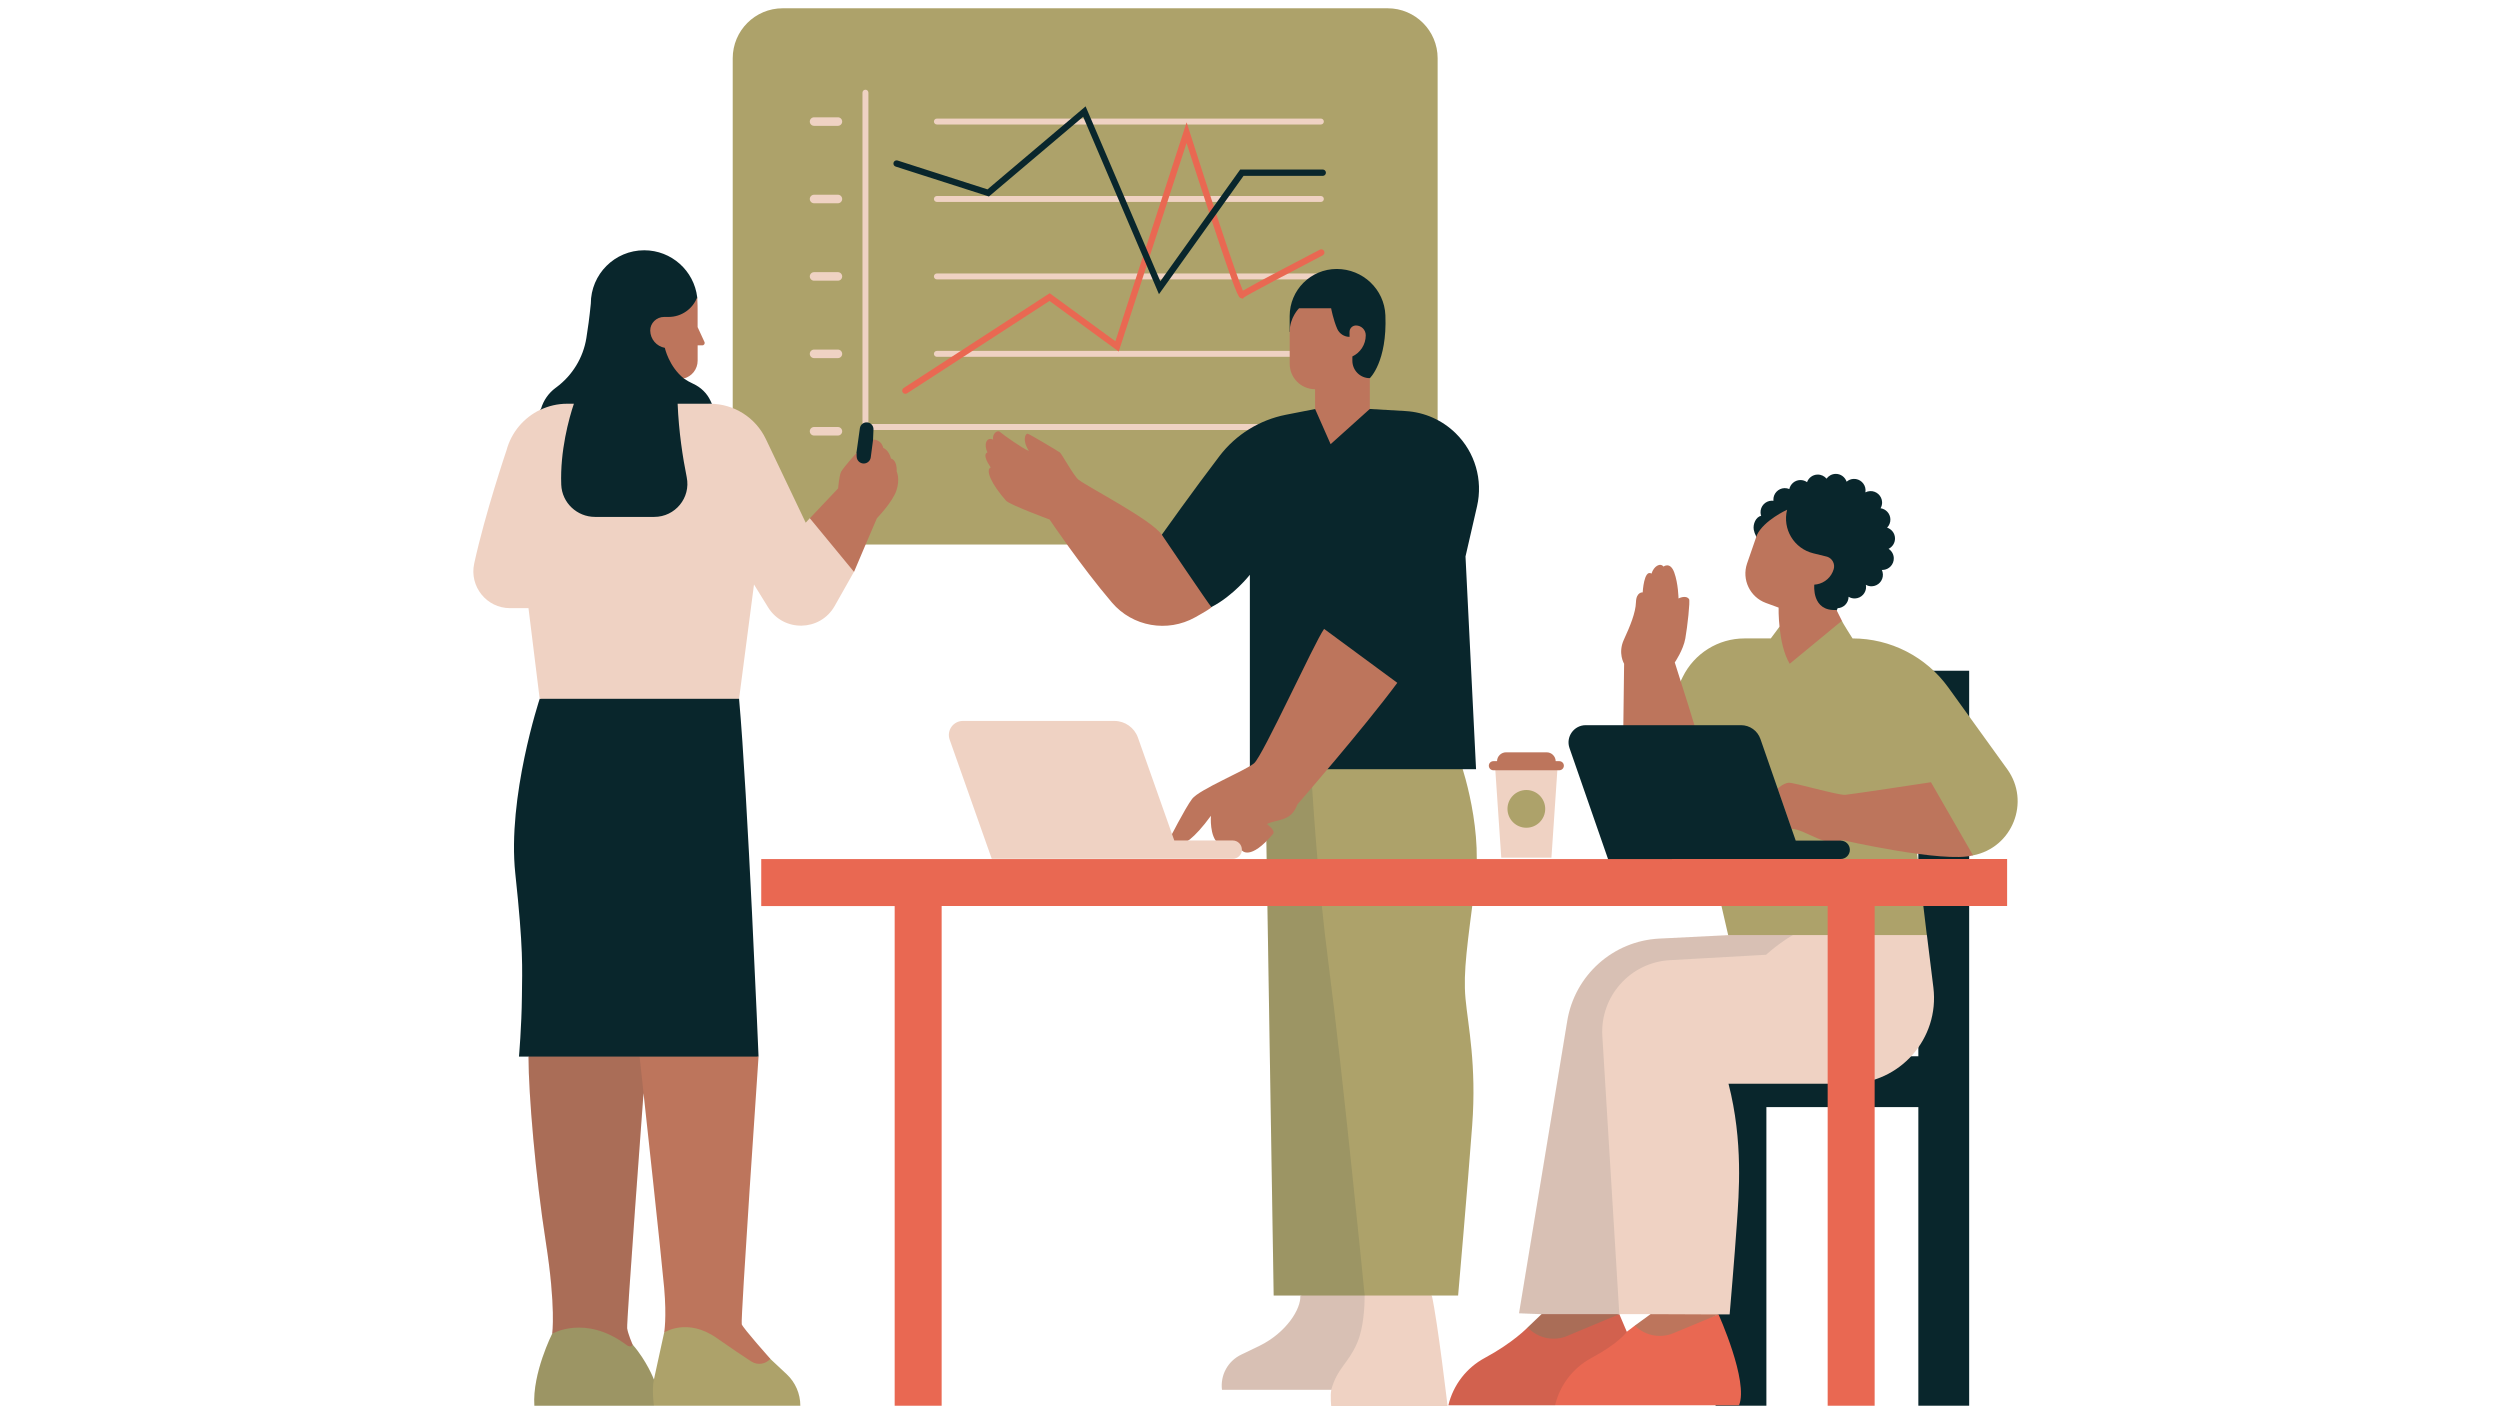 <svg xmlns="http://www.w3.org/2000/svg" xmlns:xlink="http://www.w3.org/1999/xlink" width="1920" zoomAndPan="magnify" viewBox="0 0 1440 810" height="1080" preserveAspectRatio="xMidYMid meet" version="1.0"><defs><clipPath id="07c6b8529c"><path d="M 307 4.77 L 851 4.77 L 851 810 L 307 810 Z M 307 4.77 " clip-rule="nonzero"/></clipPath></defs><g clip-path="url(#07c6b8529c)"><path fill="#ada26a" d="M 748.98 746.207 L 733.641 746.207 L 728.668 436.914 L 839.891 435.004 C 839.891 435.004 854.27 473.043 849.762 508.32 C 845.254 543.594 842.707 559.652 844.133 575.195 C 845.559 590.723 850.582 613.395 847.98 648.262 C 845.398 683.145 839.875 746.207 839.875 746.207 L 824.715 746.207 C 824.715 746.207 808.145 769.504 805.402 766.512 C 802.656 763.516 748.98 746.207 748.98 746.207 Z M 828.082 284.852 L 828.082 33.574 C 828.082 17.676 815.184 4.77 799.289 4.77 L 450.836 4.77 C 434.926 4.77 422.047 17.676 422.047 33.574 L 422.047 284.832 C 422.047 300.75 434.945 313.637 450.836 313.637 L 799.289 313.637 C 815.184 313.656 828.082 300.75 828.082 284.852 Z M 318.059 768.223 C 318.059 768.223 306.551 791.02 307.797 809.684 L 460.992 809.684 C 460.992 802.801 458.141 796.242 453.137 791.555 L 443.691 782.711 L 394.289 753.586 L 382.551 767.562 L 376.652 794.621 C 376.652 794.621 372.645 783.977 364.359 774.477 C 356.078 764.977 332.238 750.789 332.238 750.789 Z M 318.059 768.223 " fill-opacity="1" fill-rule="nonzero"/></g><path fill="#09262c" d="M 1134.238 386.344 L 1134.238 809.684 L 1104.969 809.684 L 1104.969 637.691 L 1017.441 637.691 L 1017.441 809.684 L 988.172 809.684 L 988.172 608.406 L 1104.969 608.406 L 1104.969 386.344 Z M 1134.238 386.344 " fill-opacity="1" fill-rule="nonzero"/><path fill="#efd2c3" d="M 791.969 245.957 C 791.969 246.902 791.203 247.668 790.258 247.668 L 496.781 247.668 L 496.781 53.379 C 496.781 52.434 497.551 51.668 498.492 51.668 C 499.438 51.668 500.203 52.434 500.203 53.379 L 500.203 244.227 L 790.258 244.227 C 791.203 244.246 791.969 245.012 791.969 245.957 Z M 539.648 205.531 L 760.828 205.531 C 761.77 205.531 762.535 204.762 762.535 203.82 C 762.535 202.875 761.77 202.109 760.828 202.109 L 539.648 202.109 C 538.703 202.109 537.938 202.875 537.938 203.82 C 537.938 204.762 538.703 205.531 539.648 205.531 Z M 539.648 160.934 L 760.828 160.934 C 761.77 160.934 762.535 160.168 762.535 159.223 C 762.535 158.277 761.77 157.512 760.828 157.512 L 539.648 157.512 C 538.703 157.512 537.938 158.277 537.938 159.223 C 537.938 160.168 538.703 160.934 539.648 160.934 Z M 539.648 116.316 L 760.828 116.316 C 761.77 116.316 762.535 115.551 762.535 114.605 C 762.535 113.66 761.77 112.895 760.828 112.895 L 539.648 112.895 C 538.703 112.895 537.938 113.66 537.938 114.605 C 537.938 115.551 538.703 116.316 539.648 116.316 Z M 539.648 71.719 L 760.828 71.719 C 761.77 71.719 762.535 70.953 762.535 70.008 C 762.535 69.062 761.77 68.297 760.828 68.297 L 539.648 68.297 C 538.703 68.297 537.938 69.062 537.938 70.008 C 537.938 70.953 538.703 71.719 539.648 71.719 Z M 482.637 201.359 L 468.902 201.359 C 467.547 201.359 466.441 202.465 466.441 203.82 C 466.441 205.172 467.547 206.277 468.902 206.277 L 482.637 206.277 C 483.992 206.277 485.098 205.172 485.098 203.82 C 485.078 202.465 483.992 201.359 482.637 201.359 Z M 482.637 156.762 L 468.902 156.762 C 467.547 156.762 466.441 157.867 466.441 159.223 C 466.441 160.574 467.547 161.68 468.902 161.68 L 482.637 161.68 C 483.992 161.68 485.098 160.574 485.098 159.223 C 485.078 157.867 483.992 156.762 482.637 156.762 Z M 482.637 112.164 L 468.902 112.164 C 467.547 112.164 466.441 113.27 466.441 114.625 C 466.441 115.98 467.547 117.082 468.902 117.082 L 482.637 117.082 C 483.992 117.082 485.098 115.98 485.098 114.625 C 485.078 113.25 483.992 112.164 482.637 112.164 Z M 482.637 67.566 L 468.902 67.566 C 467.547 67.566 466.441 68.672 466.441 70.027 C 466.441 71.383 467.547 72.484 468.902 72.484 L 482.637 72.484 C 483.992 72.484 485.098 71.383 485.098 70.027 C 485.078 68.652 483.992 67.566 482.637 67.566 Z M 482.637 245.957 L 468.902 245.957 C 467.547 245.957 466.441 247.062 466.441 248.418 C 466.441 249.77 467.547 250.875 468.902 250.875 L 482.637 250.875 C 483.992 250.875 485.098 249.77 485.098 248.418 C 485.078 247.062 483.992 245.957 482.637 245.957 Z M 482.637 245.957 " fill-opacity="1" fill-rule="nonzero"/><path fill="#e96852" d="M 855.25 782.16 C 871.516 773.426 879.941 764.602 879.941 764.602 L 932.727 756.973 L 937.023 767.098 L 941.652 763.57 L 952.664 764.602 L 989.879 757.117 C 989.879 757.117 1007.305 795.672 1001.691 809.449 L 834.262 809.449 C 837.059 797.773 844.684 787.828 855.25 782.16 Z M 522.473 226.547 L 604.496 173.34 L 644.383 202.5 L 683.453 82.398 C 686.109 90.648 691.418 107.172 696.816 123.57 C 712.492 171.184 713.367 171.395 714.828 171.754 L 715.809 172.055 L 716.539 171.324 C 718.336 169.898 744.062 156.352 761.914 147.066 C 762.805 146.602 763.16 145.496 762.68 144.586 C 762.215 143.695 761.113 143.34 760.223 143.805 C 747.484 150.434 722.949 163.25 715.914 167.422 C 711.922 158.383 695.781 109.043 685.219 75.871 L 683.488 70.453 L 642.461 196.562 L 604.621 168.898 L 520.496 223.48 C 519.641 224.031 519.41 225.172 519.961 226.027 C 520.477 226.848 521.617 227.098 522.473 226.547 Z M 522.473 226.547 " fill-opacity="1" fill-rule="nonzero"/><path fill="#efd2c3" d="M 1057.133 511.527 L 1109.902 538.641 L 1113.625 568.781 C 1117.262 598.246 1094.297 624.215 1064.633 624.215 L 995.617 624.215 C 1004.203 657.637 1001.586 687.582 1000.41 705.105 C 999.234 722.625 996.277 757.098 996.277 757.098 L 989.879 757.098 L 971.477 763.211 L 950.703 756.957 L 932.711 756.957 L 897.828 763.211 L 887.922 756.957 L 874.953 756.438 L 902.746 587.977 C 907.094 561.668 929.184 541.938 955.801 540.617 L 995.457 538.641 Z M 766.812 810.215 L 833.836 810.215 C 833.836 810.215 828.152 761.555 824.73 746.207 L 748.996 746.207 C 749.551 753.996 740.75 767.723 725.535 775.172 C 721.508 777.133 717.98 778.844 714.969 780.27 C 707.289 783.926 702.82 792.09 703.871 800.539 L 766.832 800.539 C 766.117 803.586 766.812 810.215 766.812 810.215 Z M 766.812 810.215 " fill-opacity="1" fill-rule="nonzero"/><path fill="#09262c" d="M 786.055 746.207 C 786.035 752.48 785.465 764.941 781.688 773.621 C 776.449 785.652 770.305 787.883 766.812 800.52 L 703.852 800.52 C 702.801 792.07 707.273 783.906 714.953 780.254 C 717.98 778.809 721.508 777.117 725.516 775.156 C 740.73 767.703 749.516 753.98 748.98 746.191 L 733.641 746.191 L 728.668 436.895 L 754.805 436.449 C 755.785 455.238 758.832 506.039 765.246 555.215 C 773.332 617.121 786.055 746.207 786.055 746.207 Z M 786.055 746.207 " fill-opacity="0.1" fill-rule="nonzero"/><path fill="#09262c" d="M 850.777 291.605 L 844.133 320.535 L 850.207 443.062 L 719.922 443.062 L 719.922 331.07 C 719.922 331.07 710.516 343.137 697.723 349.695 C 696.496 350.34 680.871 343.527 680.871 343.527 L 669.184 308.023 C 669.184 308.023 687.586 282.121 702.48 262.621 C 711.887 250.305 725.48 241.891 740.676 238.898 L 757.477 235.602 L 788.992 235.566 L 809.676 236.777 C 820.543 237.418 830.824 242 838.574 249.664 C 849.637 260.574 854.25 276.453 850.777 291.605 Z M 310.859 402.527 C 310.859 402.527 292.102 459.176 296.82 503.238 C 301.543 547.301 300.793 556.945 300.617 574.129 C 300.438 591.312 298.926 608.602 298.926 608.602 L 304.41 608.602 L 343.016 634.395 L 436.922 608.602 C 436.922 608.602 430.633 456.715 425.699 402.527 C 420.766 348.34 310.859 402.527 310.859 402.527 Z M 310.859 402.527 " fill-opacity="1" fill-rule="nonzero"/><path fill="#bd755c" d="M 887.941 756.957 L 932.727 756.957 L 902.672 769.523 C 894.816 772.801 885.73 770.84 879.941 764.586 Z M 950.723 756.957 L 941.652 763.551 L 942.562 764.371 C 948.387 769.539 956.656 770.914 963.836 767.938 L 989.879 757.117 Z M 436.922 608.602 L 304.41 608.602 C 304.41 630.027 308.438 677.297 314.371 715.316 C 320.301 753.336 318.059 768.238 318.059 768.238 C 318.059 768.238 337.012 757.027 360.547 774.477 C 360.547 774.477 363.418 776.867 364.359 774.477 C 364.359 774.477 361.672 768.273 361.242 765.086 C 360.816 761.895 370.668 629.668 370.668 629.668 C 370.668 629.668 381.02 724.336 382.551 741.789 C 384.082 759.219 382.551 767.562 382.551 767.562 C 382.551 767.562 395.805 758.738 412.855 770.719 C 421.691 776.918 428.371 781.375 432.754 784.211 C 436.281 786.492 440.93 785.852 443.711 782.695 C 443.711 782.695 427.996 765.031 427.25 762.801 C 426.5 760.574 436.922 608.602 436.922 608.602 Z M 722.363 439.641 C 717.375 443.848 690.723 454.754 686.66 460.137 C 682.598 465.523 673.371 483.703 673.371 483.703 C 673.371 483.703 677.699 497 697.492 469.891 C 697.492 469.891 696.496 482.062 702.07 486.109 C 707.648 490.156 715.324 489.816 715.324 489.816 C 715.324 489.816 719.977 496.199 733.371 480.227 C 734.672 478.051 729.723 474.684 729.723 474.684 C 735.387 471.617 743.492 473.723 747.324 463.312 C 747.324 463.312 785.164 419.891 804.848 393.312 L 762.68 362.246 C 757.156 369.965 727.352 435.434 722.363 439.641 Z M 722.363 439.641 " fill-opacity="1" fill-rule="nonzero"/><path fill="#09262c" d="M 1043.238 533.648 C 1029.699 538.266 1017.281 549.941 1017.281 549.941 L 961.82 553.059 C 939 554.344 921.559 573.969 922.949 596.801 L 932.727 756.973 L 937.023 767.098 C 937.023 767.098 932.941 773.445 916.676 782.18 C 906.113 787.848 898.488 797.793 895.707 809.469 L 834.281 809.469 C 837.059 797.793 844.684 787.863 855.25 782.18 C 871.516 773.445 879.941 764.621 879.941 764.621 L 887.941 756.992 L 874.969 756.477 L 902.762 588.012 C 907.109 561.703 929.199 541.973 955.816 540.652 L 995.473 538.676 L 1033.637 521.902 C 1036.93 525.805 1040.121 529.762 1043.238 533.648 Z M 376.652 794.621 C 376.652 794.621 372.645 783.977 364.359 774.477 C 364.359 774.477 361.672 768.273 361.242 765.086 C 360.816 761.895 370.668 629.668 370.668 629.668 C 370.668 629.668 369.492 617.852 368.406 608.602 L 304.41 608.602 C 304.41 630.027 308.438 677.297 314.371 715.316 C 320.301 753.336 318.059 768.238 318.059 768.238 C 318.059 768.238 306.551 791.035 307.797 809.699 L 376.652 809.699 C 376.652 809.684 375.387 800.43 376.652 794.621 Z M 376.652 794.621 " fill-opacity="0.1" fill-rule="nonzero"/><path fill="#efd2c3" d="M 897.203 441.227 L 893.625 494.023 L 864.727 494.023 L 861.145 441.227 Z M 464.09 301.07 L 441.129 252.891 C 435.211 240.465 422.688 232.551 408.934 232.551 L 346.848 213.41 C 341.344 213.41 315.883 233.801 311.145 236.047 C 301.828 240.484 294.613 248.828 291.781 259.273 C 291.781 259.273 279.469 295.527 273.145 324.562 C 270.258 337.789 280.27 350.301 293.793 350.301 L 304.41 350.301 L 310.859 402.527 L 425.699 402.527 L 434.305 336.668 L 442.41 349.805 C 451.316 364.242 472.43 363.812 480.766 349.055 L 491.867 329.395 L 485.934 297.754 L 466.426 298.504 Z M 710.035 484.113 L 676.383 484.113 L 655.449 424.863 C 653.418 419.105 647.965 415.258 641.871 415.258 L 554.629 415.258 C 549.055 415.258 545.152 420.781 547.004 426.039 L 571.25 494.684 L 710.035 494.684 C 712.957 494.684 715.324 492.312 715.324 489.391 C 715.324 486.484 712.957 484.113 710.035 484.113 Z M 710.035 484.113 " fill-opacity="1" fill-rule="nonzero"/><path fill="#09262c" d="M 789.012 217.828 L 776.949 224.922 L 742.852 191.074 L 742.852 182.055 C 742.852 167.062 754.984 154.926 769.965 154.926 C 784.949 154.926 797.383 166.602 797.988 181.574 C 799.078 208.473 789.012 217.828 789.012 217.828 Z M 490.441 274.246 C 490.441 274.246 507.723 266.082 507.508 265.012 C 507.293 263.941 502.875 253.211 502.875 253.211 L 503.125 247.383 C 503.215 245.316 501.699 243.551 499.652 243.301 C 497.512 243.051 495.57 244.547 495.285 246.668 L 493.309 260.859 Z M 1058.453 350.32 C 1061.996 350.18 1064.758 347.273 1064.793 343.742 C 1065.863 344.402 1067.145 344.758 1068.5 344.707 C 1072.152 344.562 1075.004 341.48 1074.859 337.824 C 1074.844 337.488 1074.789 337.164 1074.719 336.844 C 1075.75 337.414 1076.926 337.754 1078.191 337.699 C 1081.844 337.559 1084.695 334.473 1084.551 330.82 C 1084.516 329.895 1084.285 329.039 1083.93 328.254 C 1084.105 328.254 1084.285 328.289 1084.465 328.289 C 1088.113 328.145 1090.965 325.062 1090.824 321.41 C 1090.734 319.18 1089.559 317.254 1087.812 316.133 C 1090.094 315.008 1091.625 312.641 1091.52 309.93 C 1091.41 307.094 1089.523 304.762 1086.977 303.922 C 1088.203 302.676 1088.934 300.945 1088.863 299.039 C 1088.738 295.793 1086.316 293.211 1083.215 292.746 C 1083.805 291.711 1084.141 290.52 1084.09 289.234 C 1083.945 285.582 1080.863 282.73 1077.211 282.871 C 1076.215 282.906 1075.289 283.176 1074.469 283.602 C 1074.539 283.156 1074.574 282.691 1074.559 282.211 C 1074.414 278.559 1071.332 275.707 1067.68 275.848 C 1066.129 275.902 1064.758 276.508 1063.656 277.453 C 1062.727 274.742 1060.164 272.836 1057.168 272.961 C 1055.066 273.051 1053.23 274.121 1052.094 275.707 C 1050.828 274.207 1048.922 273.281 1046.82 273.352 C 1044.039 273.461 1041.742 275.262 1040.852 277.719 C 1039.711 276.918 1038.32 276.453 1036.824 276.508 C 1033.762 276.633 1031.285 278.824 1030.641 281.695 C 1029.77 281.32 1028.824 281.125 1027.828 281.16 C 1024.176 281.305 1021.324 284.387 1021.469 288.039 C 1021.469 288.184 1021.52 288.324 1021.52 288.469 C 1021.164 288.434 1020.809 288.379 1020.434 288.398 C 1016.781 288.539 1013.93 291.625 1014.074 295.277 C 1014.09 295.918 1014.234 296.523 1014.43 297.094 C 1011.348 297.754 1009.586 301.945 1010.172 305.152 C 1011.062 310.07 1016.105 315.938 1019.758 315.793 C 1019.758 315.793 1011.668 335.828 1034.168 348.34 C 1056.688 360.926 1058.453 350.32 1058.453 350.32 Z M 409.254 230.875 C 407.242 226.508 403.68 223.086 399.316 221.074 C 397.531 220.254 395.625 219.219 393.879 218.008 L 399.332 179.969 C 399.332 178.703 401.738 172.41 401.594 171.199 C 399.762 155.961 386.789 144.16 371.059 144.16 C 354.082 144.16 340.309 157.938 340.309 174.926 C 339.527 182.785 338.617 189.379 337.742 194.746 C 335.91 206.102 329.672 216.262 320.445 223.105 L 319.98 223.445 C 315.973 226.422 313.035 230.629 311.645 235.406 C 311.359 235.492 311.234 235.777 311.164 236.082 C 315.902 233.816 321.156 232.551 326.68 232.551 L 330.562 232.551 C 327.715 240.949 322.531 259.824 323.277 279.199 C 323.688 289.59 332.348 297.738 342.73 297.738 L 376.848 297.738 C 388.91 297.738 397.961 286.703 395.555 274.887 C 393.258 263.496 390.977 248.719 390.316 232.551 L 408.934 232.551 C 409.309 232.551 409.664 232.59 410.023 232.59 C 410.023 232.57 410.023 232.57 410.023 232.551 Z M 409.254 230.875 " fill-opacity="1" fill-rule="nonzero"/><path fill="#ada26a" d="M 890.043 465.914 C 890.043 471.922 885.18 476.785 879.176 476.785 C 873.172 476.785 868.309 471.922 868.309 465.914 C 868.309 459.906 873.172 455.039 879.176 455.039 C 885.18 455.039 890.043 459.906 890.043 465.914 Z M 1136.465 492.688 C 1159.199 488.301 1169.691 461.797 1156.152 443.027 L 1122.23 395.988 C 1109.441 378.25 1088.918 367.734 1067.059 367.734 C 1067.059 367.734 1061.055 358.379 1060.93 357.539 L 1024.996 360.98 L 1019.973 367.734 L 1004.828 367.734 C 989.719 367.734 975.914 376.344 969.25 389.91 L 957.367 414.113 L 980.117 472.082 L 995.422 538.602 L 1109.852 538.602 L 1103.668 486.984 L 1136.465 492.688 " fill-opacity="1" fill-rule="nonzero"/><path fill="#bd755c" d="M 900.785 441.047 C 900.785 442.492 899.609 443.668 898.168 443.668 L 860.184 443.668 C 858.742 443.668 857.566 442.492 857.566 441.047 C 857.566 439.605 858.742 438.43 860.184 438.43 L 862.285 438.43 C 862.355 435.613 864.656 433.332 867.504 433.332 L 890.863 433.332 C 893.695 433.332 895.992 435.594 896.082 438.43 L 898.184 438.43 C 899.609 438.43 900.785 439.605 900.785 441.047 Z M 1030.875 382.332 L 1060.93 357.559 L 1057.812 351.336 C 1043.328 352.281 1045.039 336.754 1045.039 336.754 C 1045.57 336.719 1046.09 336.668 1046.605 336.559 C 1051.094 335.723 1054.906 332.426 1056.227 327.789 C 1057.082 324.797 1055.422 321.676 1052.484 320.68 L 1044.449 318.699 C 1033.332 315.973 1026.562 304.707 1029.379 293.602 C 1029.379 293.602 1015.996 299.68 1011.988 308.164 C 1011.793 308.594 1009.066 316.543 1006.324 324.527 C 1003.137 333.797 1007.945 343.902 1017.137 347.289 L 1024.477 349.98 C 1024.461 349.98 1024.031 371.086 1030.875 382.332 Z M 970.746 367.754 C 971.941 361.07 973.598 346.168 972.902 345.098 C 971.031 342.477 966.828 344.723 966.828 344.723 C 966.828 344.723 966.703 336.184 964.367 329.75 C 962.035 323.316 958.188 326.348 958.188 326.348 C 956.297 323.992 952.594 326.078 951.273 330.391 C 946.875 327.699 946.195 341.211 946.195 341.211 C 946.195 341.211 942.492 340.82 942.312 346.879 C 942.137 352.941 938.93 360.676 935.348 368.465 C 931.766 376.254 935.488 382.332 935.488 382.332 L 934.758 440.551 L 980.137 432.527 C 980.848 432.047 964.672 381.566 964.672 381.566 C 964.672 381.566 969.57 374.438 970.746 367.754 Z M 1112.238 450.566 C 1112.238 450.566 1067.004 457.445 1062.941 457.82 C 1058.879 458.195 1033.207 450.656 1030.305 450.852 C 1027.383 451.047 1023.926 454.203 1023.926 454.203 L 1031.977 477.375 C 1039.516 477.57 1053.605 489.336 1060.91 483.828 C 1060.91 483.828 1119.594 497.266 1136.484 492.688 Z M 401.828 188.418 L 401.828 177.918 C 401.828 177.918 401.828 174.906 401.613 171.184 C 399.082 177.832 392.652 182.555 385.117 182.555 L 382.496 182.555 C 378.168 182.555 374.461 186.102 374.531 190.434 C 374.605 195.387 378.203 199.504 382.941 200.359 C 382.941 200.359 385.258 211.129 393.918 218.008 C 398.477 216.832 401.844 212.676 401.844 207.742 L 401.844 198.898 C 402.664 198.898 403.66 198.918 404.535 198.918 C 405.531 198.934 406.191 197.902 405.781 196.992 Z M 513.191 264.121 C 511.996 259.148 508.773 258.008 508.773 258.008 C 507.453 252.82 502.895 253.23 502.895 253.23 L 501.559 263.426 C 501.289 265.457 499.562 266.988 497.512 266.988 C 495.34 266.988 493.539 265.277 493.434 263.105 L 493.328 260.895 C 493.328 260.895 486.449 268.523 484.562 271.57 C 483.367 273.621 482.762 281.32 482.762 281.32 L 466.48 298.523 L 491.918 329.41 C 491.918 329.41 504.906 298.699 505.086 298.523 C 505.262 298.324 514.082 289.219 516.328 282.551 C 518.57 275.883 516.488 271.57 516.488 271.57 C 516.809 264.656 513.191 264.121 513.191 264.121 Z M 778.961 207.777 L 778.961 205.316 C 783.523 203.16 786.676 198.508 786.676 193.125 C 786.676 190.004 784.148 187.473 781.031 187.473 C 779 187.473 777.34 189.133 777.34 191.164 L 777.34 194.031 C 774.277 194.031 771.496 192.215 770.25 189.418 C 767.988 184.281 766.723 177.562 766.723 177.562 L 748.25 177.562 C 748.25 177.562 742.867 182.82 742.867 191.074 C 742.867 191.5 742.867 199.398 742.867 209.559 C 742.867 217.633 749.406 224.191 757.477 224.191 L 757.496 235.582 L 766.438 255.848 L 789.012 235.547 L 789.012 217.828 C 783.469 217.828 778.961 213.336 778.961 207.777 Z M 669.203 308.004 C 663.145 299.305 627.602 281.09 621.223 276.312 C 618.605 274.297 611.605 261.48 610.5 260.625 C 609.395 259.789 593.129 250.094 591.953 249.824 C 590.777 249.539 588.48 253.281 592.648 259.734 C 589.406 258.664 577.414 250.129 575.957 248.773 C 574.496 247.438 571.414 249.859 572.02 253.211 C 568.188 251.375 566.512 256.152 568.777 260.609 C 568.777 260.609 565.125 261.16 570.664 269.289 C 567.582 270.52 570.645 278.434 579.535 288.449 C 581.762 290.82 604.551 299.234 604.551 299.234 C 604.551 299.234 622.543 326.023 640.5 347.094 C 652.367 360.996 672.445 364.492 688.406 355.578 C 693.945 352.477 698.098 350 697.742 349.66 C 696.691 348.715 669.203 308.004 669.203 308.004 Z M 669.203 308.004 " fill-opacity="1" fill-rule="nonzero"/><path fill="#e96852" d="M 1156.098 494.789 L 1156.098 521.867 L 1079.797 521.867 L 1079.797 809.684 L 1052.734 809.684 L 1052.734 521.867 L 542.391 521.867 L 542.391 809.699 L 515.328 809.699 L 515.328 521.883 L 438.473 521.883 L 438.473 494.809 L 926.227 494.809 L 1040.957 491.082 L 1060.234 494.789 Z M 1156.098 494.789 " fill-opacity="1" fill-rule="nonzero"/><path fill="#09262c" d="M 1065.523 489.496 C 1065.523 492.418 1063.156 494.789 1060.234 494.789 L 926.227 494.809 L 904.027 430.887 C 901.781 424.438 906.574 417.699 913.398 417.699 L 1002.832 417.699 C 1007.875 417.699 1012.348 420.887 1014.004 425.648 L 1034.332 484.203 L 1060.234 484.203 C 1063.156 484.203 1065.523 486.574 1065.523 489.496 Z M 515.883 95.945 L 569.629 113.18 L 623.898 67.246 L 667.562 169.453 L 716.27 101.309 L 761.895 101.309 C 762.91 101.309 763.73 100.488 763.73 99.473 C 763.73 98.457 762.91 97.637 761.895 97.637 L 714.363 97.637 L 668.348 162.02 L 625.305 61.258 L 568.793 109.082 L 516.984 92.449 C 516.023 92.148 514.992 92.68 514.688 93.645 C 514.383 94.605 514.918 95.641 515.883 95.945 Z M 515.883 95.945 " fill-opacity="1" fill-rule="nonzero"/></svg>